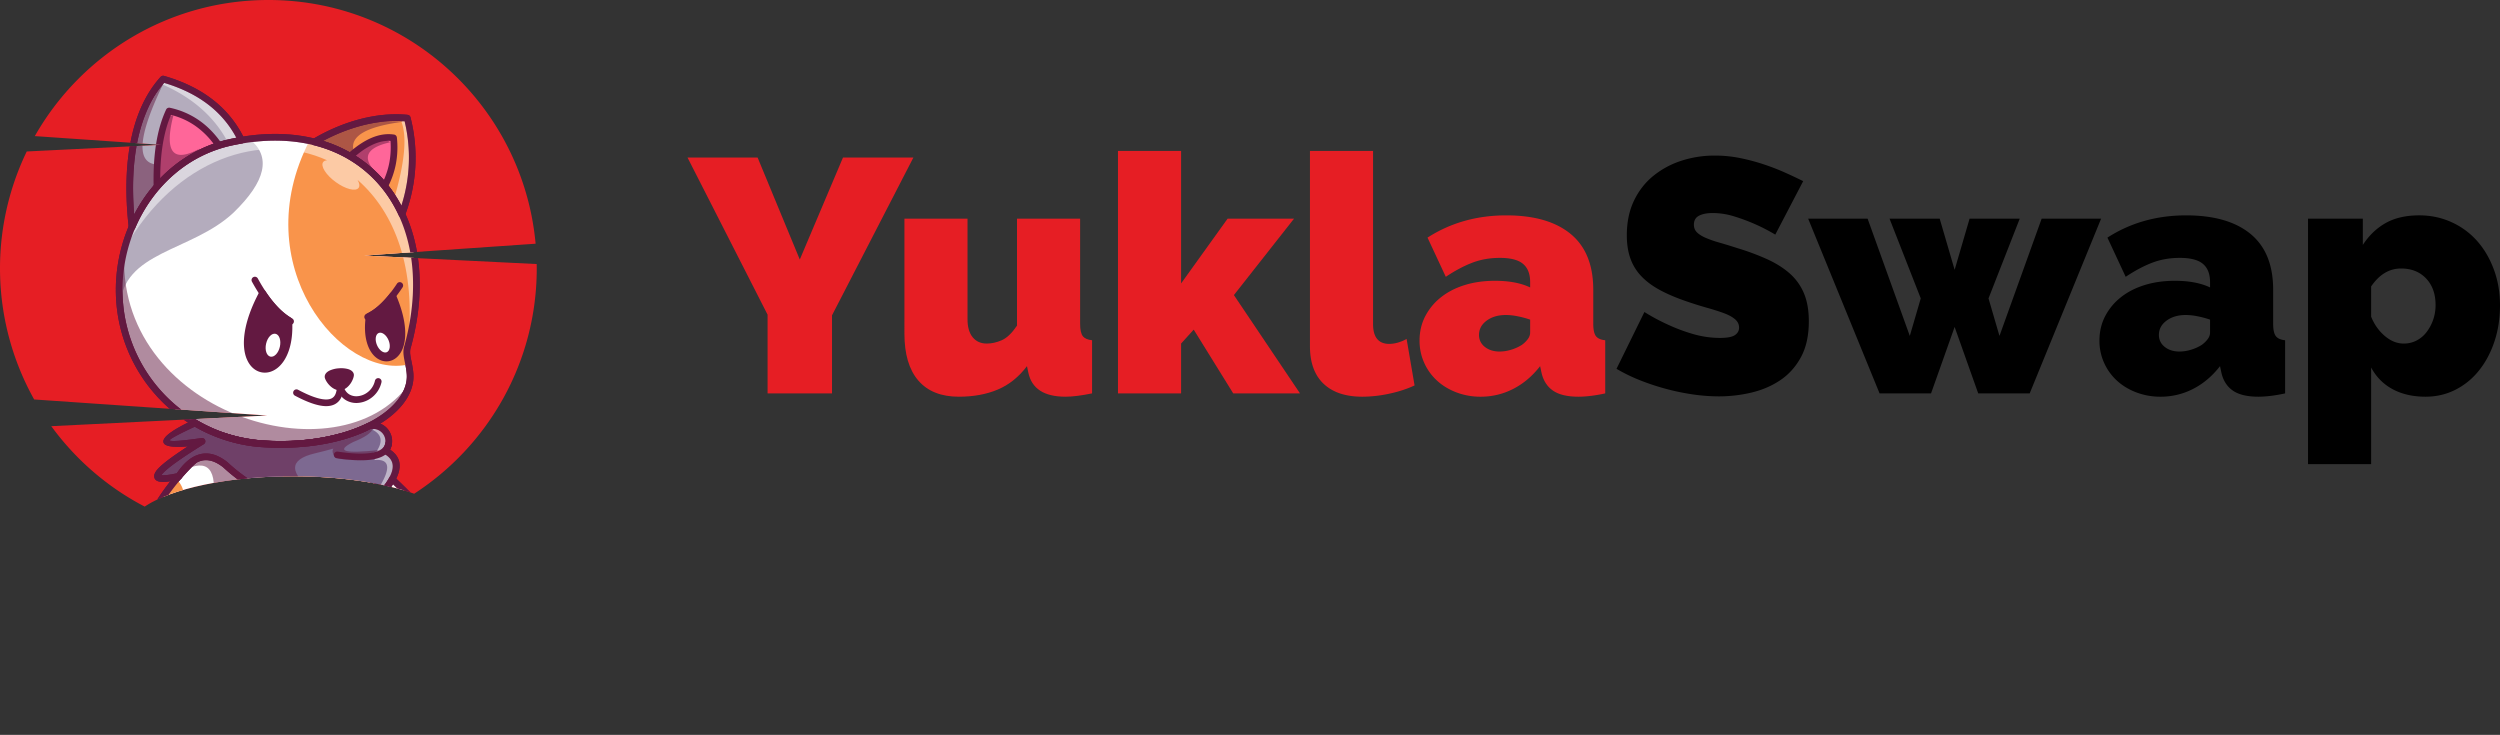 <svg xmlns="http://www.w3.org/2000/svg" xmlns:xlink="http://www.w3.org/1999/xlink" viewBox="0 0 6021.58 1770"><rect x="0" y="0" width="6021.58" height="1770" fill="#333333" stroke="none"/><defs><style>.cls-1{fill:none;}.cls-17,.cls-2{fill:#e61e24;}.cls-10,.cls-11,.cls-12,.cls-13,.cls-14,.cls-15,.cls-16,.cls-2,.cls-4,.cls-5,.cls-7,.cls-8,.cls-9{fill-rule:evenodd;}.cls-3{clip-path:url(#clip-path);}.cls-12,.cls-15,.cls-4,.cls-6{fill:#631941;}.cls-4{opacity:0.4;}.cls-15,.cls-16,.cls-4,.cls-9{isolation:isolate;}.cls-16,.cls-5,.cls-9{fill:#fff;}.cls-7{fill:#b4acbd;}.cls-8{fill:#f9944b;}.cls-15,.cls-9{opacity:0.5;}.cls-10{fill:#f69;}.cls-11{fill:#7d6991;}.cls-13{fill:#fc0;}.cls-14{fill:#8e7ca3;}.cls-16{opacity:0.48;}</style><clipPath id="clip-path"><path class="cls-1" d="M646.41,0c337,0,613.69,257.87,643.68,587L877,615.47,1292.7,636c0,3.47.13,7,.13,10.44,0,227.53-117.57,427.58-295.27,542.77-72.5-25.86-176.59-42.08-292.26-42.08-156.87,0-292.45,29.82-356.77,73.09a649.39,649.39,0,0,1-225-193.72l520.22-25.67L82.29,962.17A647.27,647.27,0,0,1,64.41,364.84l324.18-16-304.74-21C195,132.1,405.24,0,646.41,0"/></clipPath></defs><g id="Layer_2" data-name="Layer 2"><g id="Layer_1-2" data-name="Layer 1"><g id="Layer_2-2" data-name="Layer 2"><g id="Layer_1-2-2" data-name="Layer 1-2"><path class="cls-2" d="M646.41,0c337,0,613.69,257.87,643.68,587L877,615.47,1292.7,636c0,3.47.13,7,.13,10.44,0,227.53-117.57,427.58-295.27,542.77-72.5-25.86-176.59-42.08-292.26-42.08-156.87,0-292.45,29.82-356.77,73.09a649.39,649.39,0,0,1-225-193.72l520.22-25.67L82.29,962.17A647.27,647.27,0,0,1,64.41,364.84l324.18-16-304.74-21C195,132.1,405.24,0,646.41,0"/><g class="cls-3"><path class="cls-4" d="M702.64,1496.54c230.62,0,417.57,61.2,417.57,136.71S933.26,1770,702.64,1770s-417.57-61.21-417.57-136.72,187-136.71,417.57-136.71"/><path class="cls-5" d="M981.86,834.63c87.2-317.33-103.63-561.23-424.79-492.19C383,379.85,273,554.12,288.49,731.46a370.74,370.74,0,0,0,331.91,336.6c221.94,18.41,373.05-75.22,367.33-166.48-1.74-28-12.36-48.34-5.87-67"/><path class="cls-6" d="M1001.35,591.21c15.61,72.66,12.8,156.13-11.64,245.22a6.32,6.32,0,0,1-.24.85c-3.27,9.37-1,20.52,1.69,33.52,1.87,9.11,3.92,19,4.62,30.31a89.17,89.17,0,0,1-.12,12.87c-3.28,39.5-32.74,78.2-82.41,108.07-48.37,29.07-116.27,50-197.88,55.17h-.22a657.69,657.69,0,0,1-95.41-1.14h-.12A378.83,378.83,0,0,1,280.45,732.15c-8-92.12,17.13-183.48,67.21-256C396.1,406,467.83,353.38,555.4,334.56c79.07-17,150.51-15.3,212.14,1.64s113.12,48.9,152.81,92.59,67.35,98.93,81,162.42m-27.16,241c23.72-86.49,26.48-167.38,11.38-237.65-13-60.65-39.42-113.38-77.15-154.91s-86.73-71.88-145.11-87.92c-59.17-16.26-128-17.84-204.57-1.39-83.32,17.91-151.65,68.06-197.83,134.94-48,69.51-72.09,157.11-64.38,245.5A362.65,362.65,0,0,0,621.07,1060h0a644,644,0,0,0,93.07,1.14h.19c78.93-5,144.32-25.06,190.65-52.91,45.09-27.11,71.76-61.34,74.59-95.58a72,72,0,0,0,.12-10.59c-.64-10.19-2.55-19.5-4.3-28-3.14-15.29-5.82-28.37-1.2-41.86Z"/><path class="cls-7" d="M601.15,334.8q-21.6,2.83-44.08,7.64C383,379.85,273,554.12,288.49,731.46c.23,2.58.49,5.16.76,7.73,5.22-134.89,172-132.22,272.91-226.73q117.89-114,39-177.66"/><path class="cls-8" d="M981.86,834.63c68.38-248.83-34.21-452.48-236.52-495.53-154.52,298.9,77.13,576.16,239,538.58-3.28-16.48-7-30.19-2.48-43"/><path class="cls-7" d="M318,546.66h0C360.94,446,446,366.33,557.07,342.44c8.18-1.76,16.26-3.26,24.27-4.62v-.05Q529.1,229.55,392.86,190.46c-65.37,71.93-93.11,193.87-74.85,356.2"/><path class="cls-6" d="M323.22,516.78a366.2,366.2,0,0,1,86.7-109.89A329.69,329.69,0,0,1,555.4,334.56c4-.86,8.11-1.69,12.38-2.5l1.48-.28a245.6,245.6,0,0,0-66.11-78.61Q459,218.66,395.49,199.64c-30.29,34.88-51.92,81.41-63.92,138.51-10.78,51.32-13.79,111.13-8.35,178.63m-5.2,38h0a8.09,8.09,0,0,1-8-7.18c-9.12-81.17-6.84-152.46,5.81-212.67,13-61.9,37-112.17,70.83-149.54a8.06,8.06,0,0,1,8.44-2.63q69.58,20,118,57.79a261.94,261.94,0,0,1,75.31,93.32,7.65,7.65,0,0,1,.94,2.77h0a8.06,8.06,0,0,1-6.64,9.14q-6,1-11.92,2.12-5.68,1.08-12,2.44a313.71,313.71,0,0,0-138.35,68.8c-40.91,34.95-73.2,79.86-94.73,130.15a8.08,8.08,0,0,1-7.71,5.44Z"/><path class="cls-9" d="M580.45,336Q529.11,231.54,398.72,192.19a127.66,127.66,0,0,0-7.78,11Q499.74,251,548.17,341.31q18-2.31,32.28-5.34"/><path class="cls-10" d="M378.06,450c39.31-45.53,90-80.74,149.2-99.59h0q-45.69-67-119.92-83Q375.3,336,378.05,450Z"/><path class="cls-6" d="M451,396a332.2,332.2,0,0,0-66.44,58.8,8,8,0,0,1-6.49,3.27h0a8,8,0,0,1-8-7.85q-1.4-57.71,6-104.08T399.8,264.6a8.06,8.06,0,0,1,9.26-5.05,193.36,193.36,0,0,1,70,30q31.21,21.61,54.9,56.3h0A8.06,8.06,0,0,1,531.75,357a8.4,8.4,0,0,1-2,1A311.74,311.74,0,0,0,451,396m-65.1,33.51A345.47,345.47,0,0,1,442,382.59a328.47,328.47,0,0,1,72.36-36.37,193.32,193.32,0,0,0-44.53-43.45,176.26,176.26,0,0,0-57.9-26q-13.5,31.26-20,71.87-5.87,36.64-6,80.84Z"/><path class="cls-8" d="M757.42,341.85h0c97.44,24.33,170.45,86.9,210.56,174h0a383.58,383.58,0,0,0,13-231.28c-73.9-7.14-153.9,16.22-223.55,57.28"/><path class="cls-6" d="M778.31,339.35c41.63,12.89,78.52,32.9,110,58.89a318.31,318.31,0,0,1,78.47,97,375.62,375.62,0,0,0,7.8-203.13c-33.21-2.48-67.62,1.25-101.68,10a425.39,425.39,0,0,0-94.57,37.28m-22.82,10.34A8.07,8.07,0,0,1,751.06,337a7.94,7.94,0,0,1,2.27-2C789.74,313.43,829,296.7,868.9,286.48c37.76-9.67,76-13.47,112.82-9.92h0a8,8,0,0,1,7,6,391.33,391.33,0,0,1-13,235.74,8,8,0,0,1-5.48,5.32h-.06a8.07,8.07,0,0,1-9.52-4.37C940.94,476.39,913,439.61,878,410.68c-34.31-28.36-75.48-49.22-122.52-61Z"/><path class="cls-9" d="M971.13,507.47A383.52,383.52,0,0,0,981,284.57c-1.91-.18-3.82-.35-5.73-.48-2.69,3-5.43,6.26-8.24,9.73q20.64,54.9-18.14,186.35,11.42,18.18,22.27,27.3"/><path class="cls-10" d="M843.23,376.57a302.46,302.46,0,0,1,83,71.63h.06q28.14-53.38,21.61-116.12c-29.27-4.54-64.17,7.5-104.71,44.5Z"/><path class="cls-6" d="M882.73,414.66a294.21,294.21,0,0,0-43-30.78,8.08,8.08,0,0,1-4.63-7.31h0a8.1,8.1,0,0,1,2.63-6C858,352.18,877,339.68,894.67,332.15c19.5-8.28,37.53-10.57,54.05-8.1a8.05,8.05,0,0,1,7.23,7.2,217.3,217.3,0,0,1-2.23,62.67,203.79,203.79,0,0,1-20.08,57.66,8.06,8.06,0,0,1-5.11,4.37h0a8.08,8.08,0,0,1-8.49-2.7,294.18,294.18,0,0,0-37.26-38.59m-26-39.26a310.21,310.21,0,0,1,67.74,58.15A185.56,185.56,0,0,0,937.89,391a199.76,199.76,0,0,0,2.62-51.67c-12.07-.76-25.25,1.57-39.53,7.63-13.73,5.86-28.47,15.14-44.21,28.44Z"/><path class="cls-5" d="M539.94,1050.75a537.31,537.31,0,0,0-234.83,375.18c-14,164.35,81.59,210.49,172.8,130.29,64.22-4.2,79.15-59.38,25.78-141.14q17.16-27.12,29.09-98,60.48,30,240.15,21.13c24.1-2.64,53.43-.68,64.81,23.09h0l.43.91,31.65-6q134.23-79.1,84.52-112-81.62-129.49-136.88-191.45c-83.92,22.55-193.86,26-277.53-2.07"/><path class="cls-6" d="M536.55,1310a8.06,8.06,0,0,1,4.18,8.44M375.26,1208.78A545.43,545.43,0,0,1,535.49,1044h0a8,8,0,0,1,7-.92c39.27,13.15,84.53,19.24,130.1,19.58,49.68.37,99.71-6.09,142.8-17.66h0a8,8,0,0,1,8.1,2.43q27.85,31.24,62.4,79.56,33.95,47.44,74.37,111.52a39.69,39.69,0,0,1,11.51,12h0a29,29,0,0,1,3.77,19.11q-1.27,9.42-8.11,19.75Q947.26,1320,874.3,1363a8,8,0,0,1-3,1.22l-31.33,5.9a8.06,8.06,0,0,1-9.16-4.55l-.42-.9h0c-4.53-9.32-12.78-14.44-22.37-17-10.65-2.84-23-2.65-34.27-1.42h-.47q-90.54,4.44-150.95-.86-52.65-4.64-83.42-16.78a485,485,0,0,1-11.67,50.65q-6.48,21.84-14.12,35.61c19.46,30.83,29.45,58.16,30.92,80.64.82,12.46-1,23.54-5.14,33a54.19,54.19,0,0,1-20.3,23.68c-9.88,6.45-22.44,10.49-37.42,11.82-23.31,20-47,32.19-69.39,36.69-21.36,4.29-41.44,1.59-58.8-8s-31.58-25.64-41.62-48.33c-12.8-28.94-18.62-68.77-14.33-119.16h0v-.42a545.28,545.28,0,0,1,77.8-215.49Zm165.92-149.15A529.15,529.15,0,0,0,389,1217.3l-.36.54A529,529,0,0,0,313.2,1426.6h0c-4.06,47.57,1.25,84.74,13,111.33,8.55,19.32,20.48,32.91,34.61,40.7s30.35,9.86,47.88,6.34c20.25-4.07,42.11-15.63,63.93-34.8a8,8,0,0,1,5.12-2c13.26-.9,24-4.14,32.15-9.43a38.18,38.18,0,0,0,14.3-16.68c3.15-7.13,4.47-15.68,3.83-25.5-1.36-20.82-11.37-46.94-31-77.09a8,8,0,0,1-.05-8.67h0q8-12.61,14.93-36,7.14-24,13-59a8.05,8.05,0,0,1,9.27-6.62,7.89,7.89,0,0,1,2.45.83q28.84,14.19,87.2,19.33,59.52,5.22,148.46.88c12.81-1.4,27.11-1.54,39.94,1.88,12.33,3.28,23.22,9.73,30.32,21.16l24.51-4.62q68.94-40.76,87-68.07,4.8-7.26,5.58-13a13.38,13.38,0,0,0-1.67-8.8h0a25.11,25.11,0,0,0-8-7.79,7.85,7.85,0,0,1-2.57-2.74q-40.51-64.27-74.56-111.88-31.89-44.62-58.06-74.48c-43.2,11.11-92.84,17.26-142.18,16.9C626.76,1078.44,581.19,1072.47,541.18,1059.63Z"/><path class="cls-8" d="M425,1153.84A537.63,537.63,0,0,0,322,1346.5c55.21,50.42,99.9,42.24,106.18-28.86,2.92-33.08-4.72-60,5.49-82.21q22.57-50.31-8.71-81.59"/><path class="cls-8" d="M631,1338q57.94,4.34,141.91.21c24.1-2.64,53.43-.68,64.81,23.09h0l.43.91,31.65-6q134.24-79.1,84.52-112-53.39-84.7-95.49-140.5A177.08,177.08,0,0,0,631,1243.62q-11,64.1,0,94.41"/><path class="cls-6" d="M536.55,1310a8.06,8.06,0,0,1,4.18,8.44M375.26,1208.78A545.43,545.43,0,0,1,535.49,1044h0a8,8,0,0,1,7-.92c39.27,13.15,84.53,19.24,130.1,19.58,49.68.37,99.71-6.09,142.8-17.66h0a8,8,0,0,1,8.1,2.43q27.85,31.24,62.4,79.56,33.95,47.44,74.37,111.52a39.69,39.69,0,0,1,11.51,12h0a29,29,0,0,1,3.77,19.11q-1.27,9.42-8.11,19.75Q947.26,1320,874.3,1363a8,8,0,0,1-3,1.22l-31.33,5.9a8.06,8.06,0,0,1-9.16-4.55l-.42-.9h0c-4.53-9.32-12.78-14.44-22.37-17-10.65-2.84-23-2.65-34.27-1.42h-.47q-90.54,4.44-150.95-.86-52.65-4.64-83.42-16.78a485,485,0,0,1-11.67,50.65q-6.48,21.84-14.12,35.61c19.46,30.83,29.45,58.16,30.92,80.64.82,12.46-1,23.54-5.14,33a54.19,54.19,0,0,1-20.3,23.68c-9.88,6.45-22.44,10.49-37.42,11.82-23.31,20-47,32.19-69.39,36.69-21.36,4.29-41.44,1.59-58.8-8s-31.58-25.64-41.62-48.33c-12.8-28.94-18.62-68.77-14.33-119.16h0v-.42a545.28,545.28,0,0,1,77.8-215.49Zm165.92-149.15A529.15,529.15,0,0,0,389,1217.3l-.36.54A529,529,0,0,0,313.2,1426.6h0c-4.06,47.57,1.25,84.74,13,111.33,8.55,19.32,20.48,32.91,34.61,40.7s30.35,9.86,47.88,6.34c20.25-4.07,42.11-15.63,63.93-34.8a8,8,0,0,1,5.12-2c13.26-.9,24-4.14,32.15-9.43a38.18,38.18,0,0,0,14.3-16.68c3.15-7.13,4.47-15.68,3.83-25.5-1.36-20.82-11.37-46.94-31-77.09a8,8,0,0,1-.05-8.67h0q8-12.61,14.93-36,7.14-24,13-59a8.05,8.05,0,0,1,9.27-6.62,7.89,7.89,0,0,1,2.45.83q28.84,14.19,87.2,19.33,59.52,5.22,148.46.88c12.81-1.4,27.11-1.54,39.94,1.88,12.33,3.28,23.22,9.73,30.32,21.16l24.51-4.62q68.94-40.76,87-68.07,4.8-7.26,5.58-13a13.38,13.38,0,0,0-1.67-8.8h0a25.11,25.11,0,0,0-8-7.79,7.85,7.85,0,0,1-2.57-2.74q-40.51-64.27-74.56-111.88-31.89-44.62-58.06-74.48c-43.2,11.11-92.84,17.26-142.18,16.9C626.76,1078.44,581.19,1072.47,541.18,1059.63Z"/><path class="cls-11" d="M469.61,1018.66h0a369.53,369.53,0,0,0,150.76,49.4c104.26,8.64,192.89-7.43,257-36.37h0c3.78-1.71,7.46-3.47,11.07-5.26a37.63,37.63,0,0,1,40,59.34q78.38,41.57-81,169.19-194.09-33-304.91-135.72-62-48.87-111.91,27.92-125.26,27.88,55.81-84-161.49,22.74-16.89-44.49"/><path class="cls-6" d="M387.51,1146.62v0ZM932.45,1031.7a8,8,0,0,1-.75,10.92M539.79,1059.2a377.43,377.43,0,0,1-70.58-31.45q-61.65,28.79-60.13,32.8,1.92,5.09,76.32-5.39h0a8,8,0,0,1,5.33,14.81q-78.6,48.55-98.3,70a53.92,53.92,0,0,0-3.78,4.48q10.1,1.36,37.12-4.44,25.94-38.54,55.94-46,31.79-7.92,65.87,18.94h0l.51.44q54.43,50.44,129.43,83.83,73.88,32.88,167.77,49.23,75.8-61.15,94.87-101,16.9-35.33-15.43-52.49h0a7.26,7.26,0,0,1-1.2-.78A8,8,0,0,1,922.1,1081l0-.07a29.58,29.58,0,0,0,6.23-19.54v-.06a29.51,29.51,0,0,0-7.68-18.54l-.39-.38a29.38,29.38,0,0,0-29-8.26l-4.8,2.35h0c-2,.93-3.89,1.82-5.73,2.66h0c-34,15.36-74.73,27.16-120.91,33.69-42.42,6-89.44,7.58-140,3.38h-.12A378.66,378.66,0,0,1,539.79,1059.2Zm-70.18-48.61h0a8,8,0,0,1,4.52,1.37,361.71,361.71,0,0,0,146.94,48h0c49.43,4.09,95.25,2.58,136.5-3.26,44.57-6.31,83.81-17.67,116.49-32.43h.2c1.84-.84,3.6-1.65,5.27-2.45h0c2.55-1.22,4.21-2,5.37-2.6a9.3,9.3,0,0,1,1.36-.52h0a45.77,45.77,0,0,1,45.8,12.57l.4.47a45.52,45.52,0,0,1,12,28.75v.23a45.57,45.57,0,0,1-4.8,22.36q36.54,24.27,15,69.26-21,44-102.12,108.93a8.09,8.09,0,0,1-6.38,1.67h0q-98-16.68-175.22-51t-133.53-86.43q-27.79-21.84-51.88-15.83-24.87,6.19-48.11,41.93a8,8,0,0,1-5.13,3.5q-34.26,7.62-47.65,5.07h0q-13.42-2.57-13.21-13.79.15-7.48,9.16-17.27,16.89-18.36,71.81-53.88-53.36,4.37-58.39-8.93-6.88-18.11,72.24-54.89a8,8,0,0,1,3.37-.74Z"/><path class="cls-9" d="M933,1088.34q12.94-45.4-20.07-60.64A169.53,169.53,0,0,0,897,1035q33.51,16.5,10.23,51.82,5.58,5.46-5.66,21.26,65.86-6-8.14,95.11c8.76-4.79,19.83-11.22,27.2-15.84q60.55-67.33,12.35-99"/><path class="cls-6" d="M928,1067.22a8.06,8.06,0,0,1,15.9,2.65q-4.7,27.75-41,35.72-32.39,7.11-91.94-1.89a8.09,8.09,0,0,1,2.4-16q56.64,8.55,86.14,2.08,25.61-5.62,28.48-22.6"/><path class="cls-6" d="M537.34,1214.44a8,8,0,0,1,16,1.44q-7.1,78.7-17.59,129.06-10.69,51.4-25.26,74.42a8.05,8.05,0,0,1-13.63-8.57q13-20.57,23.12-69.13,10.32-49.61,17.34-127.22"/><path class="cls-2" d="M532.78,1317.11q75.6-20.34,126.15-119.69a505.54,505.54,0,0,1-54.81-30.61q-17.82,58.32-61.93,80.33-4.22,39.12-9.41,70"/><path class="cls-6" d="M607.67,1282.85q-33,31.35-72.81,42.06h0a8.3,8.3,0,0,1-3.4.16,8.06,8.06,0,0,1-6.63-9.27h0q2.59-15.4,4.92-32.66,2.29-17.06,4.38-36.43a8.06,8.06,0,0,1,4.46-6.78,99.79,99.79,0,0,0,34.76-28.8q14.48-18.75,22.93-46.16a8.06,8.06,0,0,1,12.18-4.94h0q12.85,8.28,26.17,15.72T662.07,1190l.52.24a8.07,8.07,0,0,1,3.54,10.84h0q-25.89,50.87-58.45,81.76m-64.86,22.61q28.86-10.67,53.75-34.29,28.19-26.73,51.4-70.15-10.73-5.38-21.14-11.2-9.42-5.25-18.31-10.73-8.78,24.18-22.41,41.88a116,116,0,0,1-36.37,31.33q-1.89,17.19-4,33-1.43,10.47-2.92,20.16Z"/><path class="cls-11" d="M891.87,1314.25q83.94-23.25,62.48-70,39.6-9.87,31.63,52.34,12.09,23.92,5,52,29.94,57.45,43.44,115.82-34,24.28-135.7,50.67-74.54,27.48-131.19,67a345,345,0,0,1-289.59-25.85c64.22-4.2,79.15-59.38,25.78-141.14q17.16-27.12,29.09-98,60.48,30,240.15,21.13,51.84-5.91,65.25,24c5.82-1.09,28.88-5.36,31.65-6,.38-19,2.33-33.22,22-42"/><path class="cls-6" d="M536.55,1310a8.06,8.06,0,0,1,4.18,8.44m385.46-7.84a213.91,213.91,0,0,1-31.57,11.23c-7.4,3.43-11.44,7.68-13.61,12.76-2.41,5.66-2.94,12.88-3.12,21.23a8.1,8.1,0,0,1-6.35,8.37c-2,.42-20.79,3.93-29.26,5.5l-2.53.48a8,8,0,0,1-8.93-4.62q-5.3-11.83-18.43-16.68-14.53-5.36-38.57-2.62h-.51q-90.54,4.44-150.95-.86-52.65-4.64-83.42-16.78a485,485,0,0,1-11.67,50.65q-6.48,21.84-14.12,35.61c19.46,30.83,29.45,58.16,30.92,80.64.82,12.46-1,23.54-5.14,33a54.19,54.19,0,0,1-20.3,23.68,68.55,68.55,0,0,1-16.56,7.75,336.81,336.81,0,0,0,261.62,14.91A528.75,528.75,0,0,1,825,1538.41a651.94,651.94,0,0,1,71-30.86h0c.25-.09.49-.17.76-.24q50.47-13.08,84-25.6,28.63-10.68,44.59-20.83a456.76,456.76,0,0,0-16-51.77,514.14,514.14,0,0,0-25.45-56.76h0a8,8,0,0,1-.68-5.67,71.12,71.12,0,0,0,2.13-24.35,61.74,61.74,0,0,0-6.47-22.09h0a8,8,0,0,1-.8-4.64q3.63-28.3-2.84-39-3.06-5.07-9.84-5.51,4.74,18.6-5.62,34-9.91,14.64-33.54,25.51Zm-36.45-4.12A200.92,200.92,0,0,0,919.5,1296q19.47-9,26.81-19.85,6.54-9.72,3.2-21.83a43.74,43.74,0,0,0-2.47-6.67,8,8,0,0,1,4-10.66h0a8.93,8.93,0,0,1,1.43-.49h0q25.54-6.37,36.54,11.8,9,14.91,5.28,47a77.39,77.39,0,0,1,7,25.6,86.26,86.26,0,0,1-1.79,26.76,528.36,528.36,0,0,1,24.83,55.92,469.08,469.08,0,0,1,17.92,59.15,8,8,0,0,1-3.44,8.55q-17.8,12.63-52.51,25.6-34.15,12.75-85,26a635,635,0,0,0-69,30,514,514,0,0,0-60.17,35.91,8.39,8.39,0,0,1-2.52,1.17,353.07,353.07,0,0,1-295.71-26.67,8.06,8.06,0,0,1,3.53-15h0c13.39-.88,24.28-4.12,32.45-9.45a38.18,38.18,0,0,0,14.3-16.68c3.15-7.13,4.47-15.68,3.83-25.5-1.36-20.82-11.37-46.94-31.05-77.09a8,8,0,0,1,0-8.67h0q8-12.62,14.93-36,7.14-24,13-59a8.05,8.05,0,0,1,9.27-6.62,7.89,7.89,0,0,1,2.45.83q28.85,14.19,87.2,19.33,59.5,5.23,148.4.88,27.74-3.12,45.79,3.52,16.23,6,24.57,19.54c5.76-1.07,13.86-2.58,19.49-3.65.41-7.8,1.42-14.86,4.19-21.34,3.78-8.85,10.43-16,22.41-21.39a8.15,8.15,0,0,1,1.13-.51Z"/><path class="cls-9" d="M1025.31,1431.14q5.22,16.6,9.08,33.31-16.83,12-50.28,24.57-6.32-3.6-13.22-7.84,57.55-1.17,19.16-123.11a517.19,517.19,0,0,1,35.26,73.07"/><path class="cls-6" d="M536.55,1310a8.06,8.06,0,0,1,4.18,8.44m385.46-7.84a213.91,213.91,0,0,1-31.57,11.23c-7.4,3.43-11.44,7.68-13.61,12.76-2.41,5.66-2.94,12.88-3.12,21.23a8.1,8.1,0,0,1-6.35,8.37c-2,.42-20.79,3.93-29.26,5.5l-2.53.48a8,8,0,0,1-8.93-4.62q-5.3-11.83-18.43-16.68-14.53-5.36-38.57-2.62h-.51q-90.54,4.44-150.95-.86-52.65-4.64-83.42-16.78a485,485,0,0,1-11.67,50.65q-6.48,21.84-14.12,35.61c19.46,30.83,29.45,58.16,30.92,80.64.82,12.46-1,23.54-5.14,33a54.19,54.19,0,0,1-20.3,23.68,68.55,68.55,0,0,1-16.56,7.75,336.81,336.81,0,0,0,261.62,14.91A528.75,528.75,0,0,1,825,1538.41a651.94,651.94,0,0,1,71-30.86h0c.25-.09.49-.17.76-.24q50.47-13.08,84-25.6,28.63-10.68,44.59-20.83a456.76,456.76,0,0,0-16-51.77,514.14,514.14,0,0,0-25.45-56.76h0a8,8,0,0,1-.68-5.67,71.12,71.12,0,0,0,2.13-24.35,61.74,61.74,0,0,0-6.47-22.09h0a8,8,0,0,1-.8-4.64q3.63-28.3-2.84-39-3.06-5.07-9.84-5.51,4.74,18.6-5.62,34-9.91,14.64-33.54,25.51Zm-36.45-4.12A200.92,200.92,0,0,0,919.5,1296q19.47-9,26.81-19.85,6.54-9.72,3.2-21.83a43.74,43.74,0,0,0-2.47-6.67,8,8,0,0,1,4-10.66h0a8.93,8.93,0,0,1,1.43-.49h0q25.54-6.37,36.54,11.8,9,14.91,5.28,47a77.39,77.39,0,0,1,7,25.6,86.26,86.26,0,0,1-1.79,26.76,528.36,528.36,0,0,1,24.83,55.92,469.08,469.08,0,0,1,17.92,59.15,8,8,0,0,1-3.44,8.55q-17.8,12.63-52.51,25.6-34.15,12.75-85,26a635,635,0,0,0-69,30,514,514,0,0,0-60.17,35.91,8.39,8.39,0,0,1-2.52,1.17,353.07,353.07,0,0,1-295.71-26.67,8.06,8.06,0,0,1,3.53-15h0c13.39-.88,24.28-4.12,32.45-9.45a38.18,38.18,0,0,0,14.3-16.68c3.15-7.13,4.47-15.68,3.83-25.5-1.36-20.82-11.37-46.94-31.05-77.09a8,8,0,0,1,0-8.67h0q8-12.62,14.93-36,7.14-24,13-59a8.05,8.05,0,0,1,9.27-6.62,7.89,7.89,0,0,1,2.45.83q28.85,14.19,87.2,19.33,59.5,5.23,148.4.88,27.74-3.12,45.79,3.52,16.23,6,24.57,19.54c5.76-1.07,13.86-2.58,19.49-3.65.41-7.8,1.42-14.86,4.19-21.34,3.78-8.85,10.43-16,22.41-21.39a8.15,8.15,0,0,1,1.13-.51Z"/><path class="cls-2" d="M987.28,1280a156.94,156.94,0,0,1-1.3,16.64q12.09,23.92,5,52l.18.34q-21.52,20.64-81.12,42.21c60.69,33.36,2.82,102.86-43.89,56.54-14.55,66.32-112.07,20.76-64.68-29.4q-158.09,31.79-289.83-18.75,3.08-7.27,6-16.19v-.12l.09-.28.07-.22q2.54-7.74,4.45-15.29h0v-.07q201.27,13,315.92-5.13h0l.79-.15q16-2.54,30.32-5.71l.54-.12h0q101.92-22.63,117.45-76.32"/><path class="cls-6" d="M985.25,1322.33a60.51,60.51,0,0,0-3.21-14.49q-10.41,13.7-27.5,24.81-30.4,19.75-82.44,31.37l-.5.13h0l-.58.15q-6.84,1.52-15,3-7.39,1.4-15.78,2.73a10.83,10.83,0,0,1-1.11.21l-.72.06q-57.58,9-136.46,10.28-76.87,1.26-173.67-4.78l-.42,1.46c-.84,2.9-1.65,5.52-2.44,8l-.08.22h0l-.12.4q-1.5,4.68-3,8.79l-.08.23a461,461,0,0,0,128.31,26.59q71.25,4.6,148.94-11a8.05,8.05,0,0,1,7.92,13.31c-10.87,11.51-12.5,22.25-9,30.53,2.62,6.12,8,11.2,14.47,14.47a35.29,35.29,0,0,0,21.63,3.49c10.53-1.84,20.17-9.76,23.8-26.31h0a8,8,0,0,1,13.54-4c13.16,13,27,15.21,37.68,11.28a29.19,29.19,0,0,0,13-9.62,26.28,26.28,0,0,0,5.51-14.53c.56-10.32-5.55-21.91-21.92-30.9h0a8.06,8.06,0,0,1,1.14-14.63q29.15-10.55,49.1-20.92,17.41-9.06,27.16-17.65a70.28,70.28,0,0,0,1.73-22.71m10.07-41.92c-.05,2.84-.2,5.55-.39,8.13-.15,1.92-.39,4.16-.68,6.66a77.43,77.43,0,0,1,7,25.62,86.79,86.79,0,0,1-2.09,28,8,8,0,0,1-2.76,6.19q-11.62,11-32.62,22a376.16,376.16,0,0,1-36.6,16.3c12.71,11.11,17.58,24.3,16.92,36.66a42.54,42.54,0,0,1-8.79,23.49,45.44,45.44,0,0,1-20.31,15c-13.21,4.89-29.32,3.88-44.88-6.89-7,16.08-19.46,24.32-32.93,26.68a51.57,51.57,0,0,1-31.67-5c-9.74-4.91-17.88-12.79-22-22.55-3.93-9.2-4.41-19.83.46-30.92q-69.87,12-134.54,7.81a476.42,476.42,0,0,1-140.69-30.45,8.05,8.05,0,0,1-4.68-10.38v0a6,6,0,0,1,.36-.82c.8-1.94,1.69-4.2,2.64-6.79s1.92-5.39,2.84-8.21l.1-.3v-.07h0l.08-.21c.88-2.73,1.67-5.24,2.31-7.44s1.29-4.6,2-7.23h0v-.09a8.09,8.09,0,0,1,8.86-6.15q100.2,6.45,178.48,5.18t135.22-10.25l.47-.06h.29q7.62-1.21,15.37-2.67c4.65-.88,9.47-1.87,14.42-3a8.13,8.13,0,0,1,1.3-.28q49-11,77-29.12,26.85-17.45,33.79-41.42a8,8,0,0,1,15.76,2.68Z"/><path class="cls-9" d="M987.28,1280a156.94,156.94,0,0,1-1.3,16.64q12.09,23.92,5,52l.18.35a109.85,109.85,0,0,1-18.87,14c-2.06-.77-4.16-1.68-6.33-2.74,31.44-49.49-120,52-301.36,18.94l11.64-6.43q95.5,0,162-10.55h0l.8-.15q16-2.57,30.32-5.7l.54-.13h0q101.92-22.63,117.45-76.32"/><path class="cls-6" d="M857.32,1392.48a8.06,8.06,0,0,1,15.84-3q4.82,25.23,3.36,44.54-1.53,20.13-9.9,34.16a8.05,8.05,0,1,1-13.82-8.27h0q6.38-10.7,7.63-27.09,1.29-17.22-3.11-40.32"/><path class="cls-6" d="M798.21,1437.48a8.07,8.07,0,0,1-14.27-7.53,3.9,3.9,0,0,1,.19-.35,98.85,98.85,0,0,1,20.63-25.89,81.39,81.39,0,0,1,27.11-16.14,8,8,0,1,1,5.23,15.2h0a65.41,65.41,0,0,0-21.68,13,82.91,82.91,0,0,0-17.21,21.73"/><path class="cls-12" d="M816.22,1453.07a9.56,9.56,0,0,0,10.18,4.75c11.2-2.17,22.65-39,24.19-48.92-8.59,5.82-41.46,31.41-34.37,44.17"/><path class="cls-6" d="M819.86,1458.55a11.13,11.13,0,0,1-5-4.69c-3.05-5.49.06-12.67,5.62-19.82,8.77-11.28,23.82-22.79,29.25-26.47h0a1.53,1.53,0,0,1,1.14-.25,1.6,1.6,0,0,1,1.35,1.82h0c-1,6.12-5.61,22.34-11.65,34.56-4.06,8.2-8.85,14.74-13.82,15.7a11.14,11.14,0,0,1-6.85-.85m-2.24-6.26a8,8,0,0,0,8.48,3.94c3.81-.74,7.89-6.57,11.54-14a154.75,154.75,0,0,0,10.56-29.69c-6.64,4.92-18.07,14.27-25.21,23.45-4.86,6.22-7.67,12.22-5.41,16.3Z"/><path class="cls-12" d="M914.34,1436a7.32,7.32,0,0,1-6.83,5.23c-8.74.22-23.38-25.43-26.17-32.6,7.38,2.94,36.2,16.65,33,27.37"/><path class="cls-6" d="M910.8,1438.4a5.72,5.72,0,0,0,2-2.81v-.09c1-3.23-2-7.1-6.46-10.82l-.1-.07c-6.47-5.37-15.83-10.22-21.7-12.9a118.64,118.64,0,0,0,12.3,19.46c3.88,4.85,7.81,8.48,10.64,8.41a5.81,5.81,0,0,0,3.33-1.18m5.05-1.89h0a8.91,8.91,0,0,1-8.29,6.24c-4,.11-8.78-4-13.24-9.6-6.56-8.18-12.74-19.58-14.46-24a1.59,1.59,0,0,1,.9-2.06h0a1.68,1.68,0,0,1,1.17,0c4.68,1.86,17.89,8,26.34,15l.1.09c5.4,4.5,8.93,9.47,7.51,14.22Z"/><path class="cls-6" d="M887.11,1394a8,8,0,0,1,2.89-15.8,160.25,160.25,0,0,1,17.3,4.06,48.53,48.53,0,0,1,12.1,5.19,8,8,0,1,1-8.77,13.5,33.49,33.49,0,0,0-8-3.3,145.27,145.27,0,0,0-15.54-3.62"/><path class="cls-2" d="M815.9,1478.77q25.58,6.74,40.36-10,1.35,46.7-1.5,94.63a142.79,142.79,0,0,1-61.53-13.13q20.44-26.13,22.67-71.45"/><path class="cls-6" d="M840.7,1487.45a48.58,48.58,0,0,1-17.41.93,159.06,159.06,0,0,1-6.47,33.34,111.74,111.74,0,0,1-11.3,24.92,134.13,134.13,0,0,0,19.33,5.66,137,137,0,0,0,22.29,2.86q1.07-20.12,1.38-39.57.24-15.52,0-31a40.38,40.38,0,0,1-7.85,2.82M818,1471q10.79,2.84,18.9.82a26.06,26.06,0,0,0,13.38-8.41,8,8,0,0,1,14.07,5.11h0q.69,23.45.31,47.34-.39,24.12-1.82,48a8.06,8.06,0,0,1-8.44,7.57,154.25,154.25,0,0,1-32.84-3.32,150.68,150.68,0,0,1-31.63-10.54,8,8,0,0,1-4-10.57l0-.09a7.44,7.44,0,0,1,1.08-1.74,90.06,90.06,0,0,0,14.44-28.28,152.57,152.57,0,0,0,6.43-38.46,8.06,8.06,0,0,1,8.41-7.67,8.64,8.64,0,0,1,1.68.26Z"/><path class="cls-5" d="M1000.46,1482.5h0q-37.28,15.9-101.77,32.62-14.41,5.31-28.18,11.08-5.73,77.71,50.32,74.94,96.55-8.88,64.92-48.18-7-31,14.71-70.46"/><path class="cls-6" d="M921.88,1609.12h-.32m32.37-118.22q24.92-8,43.23-15.79a8.07,8.07,0,0,1,10.37,11.24q-10.31,18.69-13.72,35.11a69.86,69.86,0,0,0-.57,28,43.9,43.9,0,0,1,7,12.92q3.78,11.85-2.92,21.48-5.77,8.31-19.47,13.94-19.2,7.9-56,11.32l-.68.06q-32.53,1.62-47.67-20.9-14.13-21.06-11.06-62.65h0a8.06,8.06,0,0,1,4.95-6.87q7-2.94,14.08-5.72t14.41-5.49h0c.25-.09.49-.17.76-.24q32-8.31,57.29-16.38Zm30.45,6.59q-11.79,4.34-25.52,8.75-25.41,8.13-57.6,16.5-7.08,2.61-13.89,5.28-4.62,1.82-9.12,3.67-1.59,32.31,8.67,47.59,10,14.94,33.5,13.78,34.35-3.16,51.34-10.18,9.24-3.8,12.36-8.26a8.07,8.07,0,0,0,.82-7.41,29.76,29.76,0,0,0-5.47-9.23,7.94,7.94,0,0,1-1.62-3.52,85.08,85.08,0,0,1,.18-36.29,124.42,124.42,0,0,1,6.35-20.65Z"/><path class="cls-8" d="M875.49,1574.71q11.24,28.13,45.34,26.43a270.65,270.65,0,0,0,38.71-6,50.12,50.12,0,0,0-84-20.47"/><path class="cls-6" d="M921.88,1609.12h-.32m32.37-118.22q24.92-8,43.23-15.79a8.07,8.07,0,0,1,10.37,11.24q-10.31,18.69-13.72,35.11a69.86,69.86,0,0,0-.57,28,43.9,43.9,0,0,1,7,12.92q3.78,11.85-2.92,21.48-5.77,8.31-19.47,13.94-19.2,7.9-56,11.32l-.68.06q-32.53,1.62-47.67-20.9-14.13-21.06-11.06-62.65h0a8.06,8.06,0,0,1,4.95-6.87q7-2.94,14.08-5.72t14.41-5.49h0c.25-.09.49-.17.76-.24q32-8.31,57.29-16.38Zm30.45,6.59q-11.79,4.34-25.52,8.75-25.41,8.13-57.6,16.5-7.08,2.61-13.89,5.28-4.62,1.82-9.12,3.67-1.59,32.31,8.67,47.59,10,14.94,33.5,13.78,34.35-3.16,51.34-10.18,9.24-3.8,12.36-8.26a8.07,8.07,0,0,0,.82-7.41,29.76,29.76,0,0,0-5.47-9.23,7.94,7.94,0,0,1-1.62-3.52,85.08,85.08,0,0,1,.18-36.29,124.42,124.42,0,0,1,6.35-20.65Z"/><path class="cls-5" d="M497.34,1566.63h0a344.92,344.92,0,0,0,165.78,35.64h0q4.56,140.4-147,129.82-45.78-3.18-23.52-41.17,9.38-43.18,4.69-124.3"/><path class="cls-6" d="M576.33,1602.68a353.45,353.45,0,0,1-70.25-23q1.47,32.65.48,58.87-1.2,31.93-6,54.12h0a8.18,8.18,0,0,1-.93,2.37q-8.76,15-5.19,21.21,3.75,6.54,22.3,7.85,72.43,5,106.64-25.17,31.82-28.11,31.87-88.38a352.65,352.65,0,0,1-78.88-7.84M491.67,1561h0a8.08,8.08,0,0,1,9.79-1.26,337.14,337.14,0,0,0,161.41,34.57h.29a8.08,8.08,0,0,1,8.08,8.08v.47Q673.37,1676.18,634,1711t-118.37,29.2q-27.21-1.89-35.23-15.91t4.61-36.16q4.35-20.7,5.46-50.13,1.15-30.63-1.17-70.88a8,8,0,0,1,2.34-6.14Z"/><path class="cls-7" d="M497.34,1566.63h0a345.45,345.45,0,0,0,58.26,22.55,47.47,47.47,0,0,1-58.49,71.37q3.47-37.92.23-93.92"/><path class="cls-6" d="M434.56,1537.12A8.07,8.07,0,0,1,448.5,1529q7.19,12.3,18,16.36,11.25,4.22,27.41.25a8.05,8.05,0,1,1,3.78,15.65h0q-20.91,5.12-36.81-.82-16.31-6.12-26.34-23.3"/><path class="cls-13" d="M1151.36,1431.75q-65.31,9.46-87.32-15.39-53-76.08-54.74-156.52,3.24-40.52,105.86-2.71,102.15,149.68,36.2,174.62"/><path class="cls-6" d="M1098.26,1424.68q20.29,3.57,51.07-.78a38.44,38.44,0,0,0,7.35-3.86q10.88-7.41,12.29-22.28,1.58-16.76-8.26-42.77-14-37-50.75-91.18-48.09-17.49-72.38-16.87-19,.48-20.21,13.36a247.82,247.82,0,0,0,14.1,76.24q13.24,37.88,39,75,9.12,9.89,27.78,13.18m54.23,15q-33.93,4.92-57,.85-24.56-4.32-37.47-18.88c-.2-.24-.4-.49-.58-.74h0q-27.08-38.88-41.14-79.13a263.85,263.85,0,0,1-15-81.85v-.79h0q2.19-27.48,35.93-28.35,28-.7,80.75,18.7a8.1,8.1,0,0,1,4,3.23q38.88,57,53.83,96.54,11.13,29.43,9.2,50-2.1,22.41-19.22,34.08a55.55,55.55,0,0,1-11.58,6,9,9,0,0,1-1.7.43Z"/><path class="cls-6" d="M1098,1426.27q20.6,3.63,51.75-.8a41.58,41.58,0,0,0,5.71-2.74c-.82.13-1.66.24-2.53.35q-16.18,2-40.75-1.15a4.53,4.53,0,0,1-.73-.08c-15.58-2.71-29.36-14.55-42.36-35.18-12.25-19.45-24.07-47.08-36.38-82.64-6.5-18.77-10.49-33.47-11-44.54a41.67,41.67,0,0,1,.68-10.75c-.48.29-.93.59-1.36.9-3.07,2.29-4.82,5.81-5.22,10.55a249.81,249.81,0,0,0,14.2,76.88q13.34,38.13,39.25,75.42,9.51,10.38,28.78,13.78m54.29,11.87q-33.69,4.88-56.51.86-24-4.23-36.54-18.36c-.17-.2-.32-.39-.47-.6h0q-27-38.71-41-78.74A262.74,262.74,0,0,1,1002.9,1260v-.63h0q1-13,10.43-20,8.67-6.42,24-6.82a6.44,6.44,0,0,1,2.84,12.28h0c-4.3,2-6,6.64-5.62,14.14.49,9.7,4.23,23.3,10.35,40.95,12,34.61,23.4,61.38,35.12,80,11,17.41,21.93,27.29,33.61,29.32h.2q22.8,2.91,37.62,1.1,13.54-1.65,19.33-7.09a6.44,6.44,0,0,1,10.56,6.61h0a41,41,0,0,1-10.17,17,48.34,48.34,0,0,1-17.51,11,6.69,6.69,0,0,1-1.39.33Z"/><path class="cls-14" d="M1104.79,1365.72q24.42,4.29,44.32.45c19.9-3.84,48.56-41,150.19-117.17,19.32-14.47,27.65-26.56,20.81-42.52q-6.84-16-26.69-50.22-22.49-39.19-50.67-12.67-126,115.37-166,144.31-5.41,27.33,28.07,77.82"/><path class="cls-2" d="M1104.79,1365.72q24.42,4.29,44.32.45c19.9-3.84,3.91-3.3,11.81-9.76q-9.66-3-27.39-10.94-28.15-26.19-37.4-72.58-11.42,9.22-19.41,15-5.42,27.33,28.07,77.82"/><path class="cls-6" d="M1128,1374.41a149.5,149.5,0,0,1-24.35-2.33h0a6.47,6.47,0,0,1-4.27-2.8q-17.13-25.83-24.43-46.08-7.64-21.15-4.59-36.52h0a6.43,6.43,0,0,1,2.55-4c2.77-2,5.67-4.19,8.71-6.53s6.43-5,10.1-8a6.45,6.45,0,0,1,10.71,3.48,150.66,150.66,0,0,0,13.37,39.65,106.13,106.13,0,0,0,21.33,28.75q8.25,3.72,14.45,6.19,6.54,2.63,11,4a6.43,6.43,0,0,1,2.38,11.21c-7.6,6.2-11.29,9.32-11.29,9.32h0a6.43,6.43,0,0,1-3.35,1.77,111.92,111.92,0,0,1-22.3,1.91m-19.41-14.6a134.19,134.19,0,0,0,19.51,1.73,100.52,100.52,0,0,0,18.17-1.41l1.76-1.47-1.25-.49q-7.11-2.85-15.93-6.82A6.64,6.64,0,0,1,1129,1350a119.47,119.47,0,0,1-24.58-32.84,156.38,156.38,0,0,1-12.28-32.85l-2.58,2c-2.51,2-4.8,3.68-6.84,5.19q-1.37,11.31,4.41,27.32,6.38,17.79,21.49,41Z"/><path class="cls-13" d="M1287.15,1258.12l12.15-9.12c19.32-14.47,27.65-26.56,20.81-42.52q-6.84-16-26.69-50.22-22.49-39.19-50.67-12.67-19.76,18.09-37.39,34h0a205.32,205.32,0,0,0,45.51,78.39q20.81,2.87,36.28,2.1"/><path class="cls-6" d="M1303.16,1254.15l-11.92,8.95a6.4,6.4,0,0,1-3.79,1.45,161.41,161.41,0,0,1-17.46-.14q-9.27-.53-19.8-2a6.36,6.36,0,0,1-4-2,212,212,0,0,1-47-80.86h0a6.49,6.49,0,0,1,1.82-6.7l18.17-16.49,18.89-17.21.26-.26a56.58,56.58,0,0,1,10.39-7.89h0q10.53-6,20.76-4.13,10,1.88,18.77,11.22a79.18,79.18,0,0,1,10.6,14.66l.27.46,26.69,50.21h0l.23.49c4.26,9.94,3.75,18.75-.85,27.38-4.14,7.75-11.65,15-22,22.82m-18.27-2.38,10.55-7.92c8.93-6.69,15.25-12.69,18.39-18.58,2.63-4.92,2.91-10,.52-15.89l-26.63-50.1h0a66.42,66.42,0,0,0-8.83-12.3q-5.91-6.27-11.76-7.38-5.58-1-12,2.62h0a43.4,43.4,0,0,0-8,6.08l-.39.34-18.91,17.29-15.09,13.69a199.25,199.25,0,0,0,41.27,70.34q8.88,1.15,16.66,1.61,7.62.46,14.19.24Z"/><path class="cls-6" d="M1286.87,1229.11a4.84,4.84,0,0,1-1.85-9.5,171.17,171.17,0,0,1,20.54-2.89,90.24,90.24,0,0,1,17,.19,4.84,4.84,0,1,1-1.13,9.62,80.2,80.2,0,0,0-15.18-.16,162.09,162.09,0,0,0-19.37,2.74"/><path class="cls-5" d="M1052.8,1399.24q-41.94-68-43.5-139.4,1.29-16.06,18.18-19.82-23.91-30.33-82.72-86-8.84,16.17-25.86,35.3,17.05,25.76,35.45,54.94,33.82-8.43,32.94,35.7A157,157,0,0,1,986,1296.6q12.09,23.93,5,52l.18.34a512.25,512.25,0,0,1,31.15,72.8,19.79,19.79,0,0,0,30.52-22.53"/><path class="cls-6" d="M1028.66,1328a295.4,295.4,0,0,0,30.81,66.74,7.32,7.32,0,0,1,.9,1.76,27.67,27.67,0,0,1-9.11,31.43l-.52.42a27.92,27.92,0,0,1-33.32-.15h0a8.08,8.08,0,0,1-2.79-3.87q-6-17.89-13.72-35.89-7.57-17.71-16.95-35.73h0a8.11,8.11,0,0,1-.86-6,71.12,71.12,0,0,0,2.13-24.35,61.74,61.74,0,0,0-6.47-22.09h0a8,8,0,0,1-.8-4.6c.32-2.56.61-5.33.85-8.35.22-2.87.36-5.36.4-7.47q.36-18.8-5.68-25.37-5-5.42-17.28-2.34h0a8,8,0,0,1-8.74-3.53q-8.71-13.81-18-28.23-8.82-13.67-17.14-26.22a8.08,8.08,0,0,1,.48-10.14q8.32-9.33,14.51-17.79a145.28,145.28,0,0,0,10.31-16h0a7.72,7.72,0,0,1,1.21-1.68,8,8,0,0,1,11.31-.36l0,0q29.81,28.18,50.36,49.56,21.06,21.87,33.19,37.27h0a8.07,8.07,0,0,1-4.6,12.83q-11,2.43-11.84,12.41a245.93,245.93,0,0,0,11.29,67.71m16.78,74.64a309.94,309.94,0,0,1-32.17-69.85,262.31,262.31,0,0,1-12-72.8v-.79h0q1.23-15.53,13-22.62-10.32-12.16-25.21-27.66-18.13-18.86-42.5-42.12c-1.89,2.91-3.94,5.89-6.15,8.91q-5.1,7-11.37,14.3,7,10.63,14.09,21.61t15.13,23.69q17.31-2.49,27.2,8.21,10.39,11.28,9.91,36.61c-.06,2.93-.2,5.75-.4,8.41-.15,1.92-.39,4.16-.68,6.66a77.43,77.43,0,0,1,7,25.62,85.9,85.9,0,0,1-1.79,26.75q8.76,17.06,16.25,34.55,7.31,17.05,13.25,34.35a11.58,11.58,0,0,0,12.15-1.06l.36-.23a11.91,11.91,0,0,0,3.94-12.54Z"/><path class="cls-2" d="M931.36,1174.3q-5.55,7.26-12.46,15,12.48,18.85,25.68,39.52a38.23,38.23,0,0,0-10.7-53c-.82-.55-1.66-1.06-2.52-1.54"/><path class="cls-6" d="M919.25,1176.55c2.13-2.58,4-5,5.7-7.15h0a8,8,0,0,1,10.31-2.15,46.23,46.23,0,0,1,17.9,62.88c-.59,1.06-1.22,2.11-1.9,3.12h0a8,8,0,0,1-11.07,2.35,8.15,8.15,0,0,1-2.42-2.47q-6.28-9.84-12.95-20.1-5.8-8.92-12.66-19.28h0a8.06,8.06,0,0,1,.68-9.77c2-2.2,4.07-4.67,6.38-7.46m13.72,8.73-1.29,1.56c-.81,1-1.71,2-2.68,3.17q4.32,6.55,9.34,14.29l4.38,6.75a30.21,30.21,0,0,0-5.94-21.63,29.79,29.79,0,0,0-3.75-4.11Z"/><path class="cls-5" d="M304.33,1436.81h0c-8.94,155.45,84.4,197.79,173.56,119.4,2.85-.19,5.59-.48,8.24-.86q5.64,5.54,11.19,11.27c-49.86,91.1-242.83-11.43-343.85-34.6a58.54,58.54,0,0,1-44.23-60.47c5.21-82.57,145.6-65.06,195.07-34.75"/><path class="cls-6" d="M477.63,1548.16a8.06,8.06,0,0,1,3.74.77m-.16,15.11c-17,14.61-34.23,25.06-51,31.38,24.7-1.57,44.73-9.64,57-27.64l-1.14-1.16-2.78-2.78H483Zm-168.94-17.78c-12-26-18.16-61-16.21-104.91-19.64-10.67-51.1-19.27-82.58-21.26-19.15-1.21-38.18.06-54.29,4.87-15.25,4.54-27.79,12.25-35,24a49.42,49.42,0,0,0-6.9,23.09,50.48,50.48,0,0,0,38.14,52.15h0c25.27,5.8,56.23,16.51,89.25,27.94,30.34,10.5,62.51,21.64,93.41,30C327.88,1573.14,319.12,1561.16,312.27,1546.26ZM308,1429.62a8.09,8.09,0,0,1,4.37,8.18c-2.37,43.2,3.23,77.2,14.54,101.77,8.72,19,20.81,32.24,35.06,39.71,14.09,7.38,30.57,9.19,48.24,5.33,19.82-4.33,41.14-15.77,62.38-34.44a8,8,0,0,1,5-2c1.32-.1,2.53-.19,3.63-.31h0c1.26-.14,2.53-.3,3.79-.48a8.09,8.09,0,0,1,6.94,2.42c1.74,1.72,3.57,3.54,5.49,5.48s3.9,4,5.64,5.75a8.05,8.05,0,0,1,1,10c-41.06,73.7-162.58,31.65-264.64-3.67-32.49-11.23-62.95-21.78-87.76-27.47h-.16a66.65,66.65,0,0,1-50.31-68.8,65.28,65.28,0,0,1,9.22-30.48c9.52-15.53,25.28-25.46,44.14-31.09,18-5.36,39-6.81,59.9-5.49C250.45,1406.27,286.8,1416.81,308,1429.62Z"/><path class="cls-7" d="M126.89,1433.27c32.76-29.92,103.59-24.83,150.12-8.82q-66.09,111.85-150.12,8.82"/><path class="cls-6" d="M606.86,678.46a8,8,0,0,1,14.13-7.7q19.77,36.21,40.73,60.46,20.53,23.79,42.09,35.87a8.06,8.06,0,1,1-7.88,14.07q-24-13.42-46.39-39.4-22-25.5-42.68-63.3"/><path class="cls-12" d="M632.5,705.65c-114.73,213.14,74.59,248.7,63.09,66q-32.9-20.21-63.09-66"/><path class="cls-6" d="M594.3,864.63c-13-31.4-10-86.48,31.11-162.8h0a7.91,7.91,0,0,1,2.66-2.91,8.07,8.07,0,0,1,11.14,2.3A271.57,271.57,0,0,0,668.75,739l.45.45a155.46,155.46,0,0,0,30.47,25.2,8,8,0,0,1,4,6.44c3.72,58.94-13,96.81-34.4,114.39-13.25,10.9-28.36,14.36-42.13,10.67s-25.63-14.27-32.79-31.53m39.18-143.38c-32.62,65.09-35.12,111.1-24.29,137.19,5.1,12.31,13.16,19.74,22.06,22.13s18.73-.09,27.74-7.51c17.48-14.36,31.16-46.21,28.77-96.88a175.78,175.78,0,0,1-30.23-25.62l-.42-.47a270.14,270.14,0,0,1-23.68-28.83Z"/><path class="cls-6" d="M956.21,683.19a8.05,8.05,0,0,1,13.43,8.89q-19.56,29.65-39.52,49.19-20.32,19.92-41.19,29.42a8,8,0,0,1-6.69-14.64q18.25-8.31,36.59-26.27,18.7-18.33,37.38-46.59"/><path class="cls-12" d="M945.55,711.83c79.47,182.72-78.27,198.88-56.27,49.77q28.37-14.31,56.27-49.77"/><path class="cls-6" d="M952.91,838.12c10.37-20.09,11.53-56.85-9.68-110.83A216.42,216.42,0,0,1,922.86,748a145.68,145.68,0,0,1-26.16,18.76c-5.18,40.49,3.62,66.89,16.61,79.53,6.56,6.38,14.1,9,21,7.71s13.78-6.56,18.6-15.9m.2-129.1c28.46,65.67,27.09,111.37,14.12,136.48-7.23,14.1-18.23,22.23-30.08,24.38s-24.62-1.84-35.07-12c-16.62-16.18-28-48.81-20.79-97.43a8,8,0,0,1,4.72-6.21A126.73,126.73,0,0,0,912.2,736a220.28,220.28,0,0,0,27-29.13A8.06,8.06,0,0,1,953.11,709Z"/><path class="cls-12" d="M816.43,895.21c15-1.23,27.43,2.36,27.9,8s-9.92,27.49-24.86,28.73-28.77-18.59-29.24-24.26,11.27-11.25,26.2-12.49"/><path class="cls-6" d="M833.6,904.4a48.11,48.11,0,0,0-16.35-1.16h-.15a47.85,47.85,0,0,0-16.1,3.85c-1.55.73-2.69-.69-2.74-.12v.2c.25,1.53,2.89,5.53,6.9,9.63s8.78,7.35,13.34,7.13H819c4.38-.49,8.54-4.39,11.68-8.76l.31-.48c3.32-4.77,5.27-9.21,5.23-10.71h0c-.07-.87-1,1-2.69.5M816,887.15a63.94,63.94,0,0,1,22,1.73c8.36,2.4,13.81,7.17,14.36,13.69v.82c0,4.52-3,13.14-8.09,20.47-.14.2-.29.39-.44.57-5.56,7.75-13.69,14.74-23.73,15.57h-.33c-10.16.72-19.42-5.09-26.16-12s-11.1-15.42-11.46-19.65v-.28c-.41-6.41,4.16-11.9,11.91-15.59a64.28,64.28,0,0,1,21.68-5.34Z"/><path class="cls-6" d="M811.44,931.68a8,8,0,1,1,16.08.56q-.63,15.91-6.24,26.45A34.71,34.71,0,0,1,805.74,974q-9.54,4.69-22.71,4.18Q755.6,977.12,710.35,953a8,8,0,0,1,7.57-14.2h0q42,22.41,65.68,23.33,9.12.36,15-2.54a19,19,0,0,0,8.48-8.39q3.85-7.24,4.35-19.44"/><path class="cls-6" d="M811.68,934a8.06,8.06,0,0,1,15.58-4.17c2.66,9.92,8,16.63,14.62,20.44a33.27,33.27,0,0,0,18.92,4.06,45.23,45.23,0,0,0,20.61-6.71,48.22,48.22,0,0,0,21.66-30.37A8.08,8.08,0,1,1,918.78,921a64.22,64.22,0,0,1-28.92,40.4,61.37,61.37,0,0,1-28.05,9.11,49.36,49.36,0,0,1-27.94-6.2c-10.21-5.88-18.33-15.83-22.19-30.22"/><path class="cls-5" d="M663.77,804c9.15,2.09,13.75,16.1,10.29,31.29S660.38,861.12,651.23,859s-13.75-16-10.29-31.25,13.68-25.82,22.83-23.74"/><path class="cls-5" d="M912.17,802c-7.71,3.23-9.61,16.23-4.25,29s16,20.57,23.67,17.35,9.61-16.23,4.25-29-16-20.58-23.67-17.35"/><path class="cls-2" d="M928.28,1449.41q-21.19,21.08-45.26,10.17,28.13,46.49,47.29,64.41,41.91-9.63,54.74-24.89-40.6-18.25-56.77-49.69"/><path class="cls-6" d="M904.6,1454.63q9-2,17.8-10.73a8.28,8.28,0,0,1,2.19-1.66,8.06,8.06,0,0,1,10.85,3.48,87.21,87.21,0,0,0,20.42,25.78q13.26,11.61,32.47,20.26h0a8.47,8.47,0,0,1,1.89,1.19,8.06,8.06,0,0,1,1,11.33q-7.63,9-22.94,16-14.4,6.54-36.16,11.54h0a8,8,0,0,1-7.28-2q-10.2-9.55-22.43-26.19-12.09-16.47-26.26-39.92h0a8.06,8.06,0,0,1,10.21-11.51q9.58,4.33,18.26,2.4m21.59,7.19a48.22,48.22,0,0,1-18.06,8.52,40.48,40.48,0,0,1-8.28,1q8.24,12.86,15.53,22.79a198.26,198.26,0,0,0,17.36,21,166.78,166.78,0,0,0,28.89-9.52,75.92,75.92,0,0,0,8.87-4.7,136.52,136.52,0,0,1-25.25-17.29,105.61,105.61,0,0,1-19.08-21.77Z"/><path class="cls-9" d="M981.86,834.63c87.2-317.34-103.63-561.23-424.79-492.18C427.2,370.36,333,474.51,300,599.25,423.77,380,632.84,315.69,787.86,386.08c-4.28.29-7.59,1.71-9.51,4.34-6.86,9.45,6.7,31,30.29,48.13s48.26,23.38,55.13,13.93c3.16-4.35,2-11.28-2.52-19.16C950,510.45,1004.07,646.19,981.86,834.63"/><path class="cls-6" d="M1001.35,591.21c15.61,72.66,12.8,156.13-11.64,245.22a6.32,6.32,0,0,1-.24.85c-3.27,9.37-1,20.52,1.69,33.52,1.87,9.11,3.92,19,4.62,30.31a89.17,89.17,0,0,1-.12,12.87c-3.28,39.5-32.74,78.2-82.41,108.07-48.37,29.07-116.27,50-197.88,55.17h-.22a657.69,657.69,0,0,1-95.41-1.14h-.12A378.83,378.83,0,0,1,280.45,732.15c-8-92.12,17.13-183.48,67.21-256C396.1,406,467.83,353.38,555.4,334.56c79.07-17,150.51-15.3,212.14,1.64s113.12,48.9,152.81,92.59,67.35,98.93,81,162.42m-27.16,241c23.72-86.49,26.48-167.38,11.38-237.65-13-60.65-39.42-113.38-77.15-154.91s-86.73-71.88-145.11-87.92c-59.17-16.26-128-17.84-204.57-1.39-83.32,17.91-151.65,68.06-197.83,134.94-48,69.51-72.09,157.11-64.38,245.5A362.65,362.65,0,0,0,621.07,1060h0a644,644,0,0,0,93.07,1.14h.19c78.93-5,144.32-25.06,190.65-52.91,45.09-27.11,71.76-61.34,74.59-95.58a72,72,0,0,0,.12-10.59c-.64-10.19-2.55-19.5-4.3-28-3.14-15.29-5.82-28.37-1.2-41.86Z"/><path class="cls-6" d="M576.33,1602.68a353.45,353.45,0,0,1-70.25-23q1.47,32.65.48,58.87-1.2,31.93-6,54.12h0a8.18,8.18,0,0,1-.93,2.37q-8.76,15-5.19,21.21,3.75,6.54,22.3,7.85,72.43,5,106.64-25.17,31.82-28.11,31.87-88.38a352.65,352.65,0,0,1-78.88-7.84M491.67,1561h0a8.08,8.08,0,0,1,9.79-1.26,337.14,337.14,0,0,0,161.41,34.57h.29a8.08,8.08,0,0,1,8.08,8.08v.47Q673.37,1676.18,634,1711t-118.37,29.2q-27.21-1.89-35.23-15.91t4.61-36.16q4.35-20.7,5.46-50.13,1.15-30.63-1.17-70.88a8,8,0,0,1,2.34-6.14Z"/><path class="cls-6" d="M477.63,1548.16a8.06,8.06,0,0,1,3.74.77m-.16,15.11c-17,14.61-34.23,25.06-51,31.38,24.7-1.57,44.73-9.64,57-27.64l-1.14-1.16-2.78-2.78H483Zm-168.94-17.78c-12-26-18.16-61-16.21-104.91-19.64-10.67-51.1-19.27-82.58-21.26-19.15-1.21-38.18.06-54.29,4.87-15.25,4.54-27.79,12.25-35,24a49.42,49.42,0,0,0-6.9,23.09,50.48,50.48,0,0,0,38.14,52.15h0c25.27,5.8,56.23,16.51,89.25,27.94,30.34,10.5,62.51,21.64,93.41,30C327.88,1573.14,319.12,1561.16,312.27,1546.26ZM308,1429.62a8.09,8.09,0,0,1,4.37,8.18c-2.37,43.2,3.23,77.2,14.54,101.77,8.72,19,20.81,32.24,35.06,39.71,14.09,7.38,30.57,9.19,48.24,5.33,19.82-4.33,41.14-15.77,62.38-34.44a8,8,0,0,1,5-2c1.32-.1,2.53-.19,3.63-.31h0c1.26-.14,2.53-.3,3.79-.48a8.09,8.09,0,0,1,6.94,2.42c1.74,1.72,3.57,3.54,5.49,5.48s3.9,4,5.64,5.75a8.05,8.05,0,0,1,1,10c-41.06,73.7-162.58,31.65-264.64-3.67-32.49-11.23-62.95-21.78-87.76-27.47h-.16a66.65,66.65,0,0,1-50.31-68.8,65.28,65.28,0,0,1,9.22-30.48c9.52-15.53,25.28-25.46,44.14-31.09,18-5.36,39-6.81,59.9-5.49C250.45,1406.27,286.8,1416.81,308,1429.62Z"/><path class="cls-15" d="M870.94,1034.51q83.65-29.78,115.17-110.91C817,1162.1,271.2,993.78,299.93,599.31q-56.12,261.75,161.88,414.62Q661,1117,870.94,1034.51"/><path class="cls-15" d="M840.18,1248.08q42.51-10.61,68-54.49-62.88,47.85-149.18-6.85-96.22-72.23-.4-94.79l.59-.13q23.82-5.7,43.59-11.31-4.89,8.4,4.21,21,35.91,15.33,106.47-17.49-127.77,13.53-62.65-19.37,41.12-16.26,47.37-32-220,73.8-392.21,4.83-47.88-32.24-98.63,22.16,9.63,18.9,66.76,5.2-160.41,97.56-49,89,61.41-91.3,125.07-27.81,125.4,105.53,290.07,122"/><path class="cls-15" d="M847.51,1255q25.95-25,73.65-54.36-26.1,48.25-57.48,71-25.09,9.87-68-4.5-153.57-49.41-139,47,14,17.59,110,15.49-98.86,24.75-217.93-9,92.06-73.85,108.11-119.17,157,51.15,190.62,53.57"/><path class="cls-15" d="M604.12,1166.81q-115.87-106.69-141.8-42.19,75.91-24.19,43,124.45Q492,1324.4,472.39,1381.24h0q-5.76,33.23,3.46,55.91h0q52,128.19-30.53,88.34-10-2.57-13.24,9c5.15,38.8-38.09,53.55-93.73,24.74q50.16,70.44,133.79,1.88,110-27.25,34.71-141.11,32.73-110.07,37.06-189.61,36.21,13.32,60.21-63.59"/><path class="cls-15" d="M766.84,1546.64l.43-.9c.63-.64,1.25-1.28,1.86-2h0q18-19.68,22.61-55a48.92,48.92,0,0,1-26.24-31.92c-3.29-16.72-100.44-11.66-129.55,6-58.9,43.61-49,97,34,114.53q69.45,1.49,96.9-30.72M548.78,1320.55q107.87,32.51,213,10.2-108.75,11.14-96,42-61,48.69,118.47,39-17.85,4.93-33.64,9.11,16.29.36,21.59,6.66,9.25-1.26,21.07-3.29-11.41,32.1,22.15,61.82-.75,60.81-34.17,82.5l.32,1.41a129.69,129.69,0,0,1-19,12.36l4.94-.3c-3.75,1.16-7.47,2.28-11.19,3.33a87.15,87.15,0,0,1-30.39,7.63q-125.05,26.87-228.58-26.4,73.18-64.11,9.51-146.62,15.46-16.56,15.37-52.55Q520.15,1316.63,548.78,1320.55Z"/><path class="cls-15" d="M917.53,1510.09q-37.86,10.86-61.36,22.33Q856,1516,859.71,1464q17.64-21.62,31.82,9.3,20,30.09,26,36.76"/><path class="cls-15" d="M917.86,1396.15q44.53-31.82,72.19-38.08-11.61,24.32-44.49,43,20.54,37.77-5.5,55.48,1.56-44.15-22.2-60.39"/><path class="cls-15" d="M926.06,1522.77q-65.17-71.65-9-57.48,7.17,43.38,49.73,39.49-20.29,20.48-40.74,18"/><path class="cls-15" d="M820.35,1485.79a113.49,113.49,0,0,1,20.25-1.49q-2.8,22.37-7.64,37.12h0c-.79,2.42-1.63,4.69-2.5,6.81q-6,22.13,20.59,33.42-48.69,1.75-52.11-16,4.18-6,7.85-10.79,11.13-42.08,13.56-49.07"/><path class="cls-15" d="M345.52,1589q-21.75-35.54-29.43-54.39c-53.17-12.84-253.68-41.42-150-114.06a58.23,58.23,0,0,0-45.63,89.23Q283,1581.24,345.55,1589"/><path class="cls-15" d="M663.21,1605.56Q598.62,1598.51,545,1594c63.67,46.23,35.85,119.2-14.5,132q125,21.9,132.74-120.43"/><path class="cls-15" d="M872,1525.58q29.18-18.63,57.37-5.5,2.8,68.36,50.23,63.47-37.92,26.85-91.85,8.6Q875,1543.45,872,1525.58"/><path class="cls-15" d="M1044.9,1295q-18.93-48.49-30.49-59-22.7,10.39-57-17.5-18.76,17.52.34,25.07,41.58,5.88,30.64,58.42,4.68,65.67,33.87,119.81,24.52,11.27,31.6-13.8,84.47,53.14,115.6,11,16.08-32.62-2.12-60-28.92,14.19-62.58,6.79-40.48-11.61-59.88-70.77"/><path class="cls-15" d="M1155.45,1366.13q-33.24,4.65-45.26.34,158.65-114.85,183.66-143.86-13-57.84-45.7-78.27,41.86-25.26,57.6,25.68,44.54,55.93-1,79.73-113.89,86.34-149.25,116.38"/><path class="cls-15" d="M323,535.55q43.94-107.76,193.63-191.8-27.42,15.86-50.24,26.79,7.13-5.9,14.79-12.78-97.6,53.44-63.48-80Q382,277.67,379,393.24a31.51,31.51,0,0,0,2.48,3.15c-57.83-.62-47.68-73.33,14.63-200.59Q279,359.27,323,535.55"/><path class="cls-15" d="M768.58,344.87a445.1,445.1,0,0,1,77.84,34.3Q856.8,389.66,881.75,406q18.22,17.53,46.92,37.57a316.72,316.72,0,0,0-23.33-22.73q9,5.45,19.17,11.38-83.89-67.08,15-89.47-27.06-23.6-88.33,18c-7.27-34.09,33.42-56.75,123.82-68q-152.85-7.2-206.38,52.09"/><path class="cls-6" d="M778.31,339.35c41.63,12.89,78.52,32.9,110,58.89a318.31,318.31,0,0,1,78.47,97,375.62,375.62,0,0,0,7.8-203.13c-33.21-2.48-67.62,1.25-101.68,10a425.39,425.39,0,0,0-94.57,37.28m-22.82,10.34A8.07,8.07,0,0,1,751.06,337a7.94,7.94,0,0,1,2.27-2C789.74,313.43,829,296.7,868.9,286.48c37.76-9.67,76-13.47,112.82-9.92h0a8,8,0,0,1,7,6,391.33,391.33,0,0,1-13,235.74,8,8,0,0,1-5.48,5.32h-.06a8.07,8.07,0,0,1-9.52-4.37C940.94,476.39,913,439.61,878,410.68c-34.31-28.36-75.48-49.22-122.52-61Z"/><path class="cls-6" d="M323.22,516.78a366.2,366.2,0,0,1,86.7-109.89A329.69,329.69,0,0,1,555.4,334.56c4-.86,8.11-1.69,12.38-2.5l1.48-.28a245.6,245.6,0,0,0-66.11-78.61Q459,218.66,395.49,199.64c-30.29,34.88-51.92,81.41-63.92,138.51-10.78,51.32-13.79,111.13-8.35,178.63m-5.2,38h0a8.09,8.09,0,0,1-8-7.18c-9.12-81.17-6.84-152.46,5.81-212.67,13-61.9,37-112.17,70.83-149.54a8.06,8.06,0,0,1,8.44-2.63q69.58,20,118,57.79a261.94,261.94,0,0,1,75.31,93.32,7.65,7.65,0,0,1,.94,2.77h0a8.06,8.06,0,0,1-6.64,9.14q-6,1-11.92,2.12-5.68,1.08-12,2.44a313.71,313.71,0,0,0-138.35,68.8c-40.91,34.95-73.2,79.86-94.73,130.15a8.08,8.08,0,0,1-7.71,5.44Z"/><path class="cls-6" d="M387.51,1146.62v0ZM932.45,1031.7a8,8,0,0,1-.75,10.92M539.79,1059.2a377.43,377.43,0,0,1-70.58-31.45q-61.65,28.79-60.13,32.8,1.92,5.09,76.32-5.39h0a8,8,0,0,1,5.33,14.81q-78.6,48.55-98.3,70a53.92,53.92,0,0,0-3.78,4.48q10.1,1.36,37.12-4.44,25.94-38.54,55.94-46,31.79-7.92,65.87,18.94h0l.51.44q54.43,50.44,129.43,83.83,73.88,32.88,167.77,49.23,75.8-61.15,94.87-101,16.9-35.33-15.43-52.49h0a7.26,7.26,0,0,1-1.2-.78A8,8,0,0,1,922.1,1081l0-.07a29.58,29.58,0,0,0,6.23-19.54v-.06a29.51,29.51,0,0,0-7.68-18.54l-.39-.38a29.38,29.38,0,0,0-29-8.26l-4.8,2.35h0c-2,.93-3.89,1.82-5.73,2.66h0c-34,15.36-74.73,27.16-120.91,33.69-42.42,6-89.44,7.58-140,3.38h-.12A378.66,378.66,0,0,1,539.79,1059.2Zm-70.18-48.61h0a8,8,0,0,1,4.52,1.37,361.71,361.71,0,0,0,146.94,48h0c49.43,4.09,95.25,2.58,136.5-3.26,44.57-6.31,83.81-17.67,116.49-32.43h.2c1.84-.84,3.6-1.65,5.27-2.45h0c2.55-1.22,4.21-2,5.37-2.6a9.3,9.3,0,0,1,1.36-.52h0a45.77,45.77,0,0,1,45.8,12.57l.4.47a45.52,45.52,0,0,1,12,28.75v.23a45.57,45.57,0,0,1-4.8,22.36q36.54,24.27,15,69.26-21,44-102.12,108.93a8.09,8.09,0,0,1-6.38,1.67h0q-98-16.68-175.22-51t-133.53-86.43q-27.79-21.84-51.88-15.83-24.87,6.19-48.11,41.93a8,8,0,0,1-5.13,3.5q-34.26,7.62-47.65,5.07h0q-13.42-2.57-13.21-13.79.15-7.48,9.16-17.27,16.89-18.36,71.81-53.88-53.36,4.37-58.39-8.93-6.88-18.11,72.24-54.89a8,8,0,0,1,3.37-.74Z"/><path class="cls-15" d="M542.67,1242.65q41.12-19.14,65.47-66,3.89,30.51-39.25,76.24-15.6,43.83,17.6,30.67l-53,29.52,9.21-70.43"/><path class="cls-6" d="M985.25,1322.33a60.51,60.51,0,0,0-3.21-14.49q-10.41,13.7-27.5,24.81-30.4,19.75-82.44,31.37l-.5.13h0l-.58.15q-6.84,1.52-15,3-7.39,1.4-15.78,2.73a10.83,10.83,0,0,1-1.11.21l-.72.06q-57.58,9-136.46,10.28-76.87,1.26-173.67-4.78l-.42,1.46c-.84,2.9-1.65,5.52-2.44,8l-.08.22h0l-.12.4q-1.5,4.68-3,8.79l-.08.23a461,461,0,0,0,128.31,26.59q71.25,4.6,148.94-11a8.05,8.05,0,0,1,7.92,13.31c-10.87,11.51-12.5,22.25-9,30.53,2.62,6.12,8,11.2,14.47,14.47a35.29,35.29,0,0,0,21.63,3.49c10.53-1.84,20.17-9.76,23.8-26.31h0a8,8,0,0,1,13.54-4c13.16,13,27,15.21,37.68,11.28a29.19,29.19,0,0,0,13-9.62,26.28,26.28,0,0,0,5.51-14.53c.56-10.32-5.55-21.91-21.92-30.9h0a8.06,8.06,0,0,1,1.14-14.63q29.15-10.55,49.1-20.92,17.41-9.06,27.16-17.65a70.28,70.28,0,0,0,1.73-22.71m10.07-41.92c-.05,2.84-.2,5.55-.39,8.13-.15,1.92-.39,4.16-.68,6.66a77.43,77.43,0,0,1,7,25.62,86.79,86.79,0,0,1-2.09,28,8,8,0,0,1-2.76,6.19q-11.62,11-32.62,22a376.16,376.16,0,0,1-36.6,16.3c12.71,11.11,17.58,24.3,16.92,36.66a42.54,42.54,0,0,1-8.79,23.49,45.44,45.44,0,0,1-20.31,15c-13.21,4.89-29.32,3.88-44.88-6.89-7,16.08-19.46,24.32-32.93,26.68a51.57,51.57,0,0,1-31.67-5c-9.74-4.91-17.88-12.79-22-22.55-3.93-9.2-4.41-19.83.46-30.92q-69.87,12-134.54,7.81a476.42,476.42,0,0,1-140.69-30.45,8.05,8.05,0,0,1-4.68-10.38v0a6,6,0,0,1,.36-.82c.8-1.94,1.69-4.2,2.64-6.79s1.92-5.39,2.84-8.21l.1-.3v-.07h0l.08-.21c.88-2.73,1.67-5.24,2.31-7.44s1.29-4.6,2-7.23h0v-.09a8.09,8.09,0,0,1,8.86-6.15q100.2,6.45,178.48,5.18t135.22-10.25l.47-.06h.29q7.62-1.21,15.37-2.67c4.65-.88,9.47-1.87,14.42-3a8.13,8.13,0,0,1,1.3-.28q49-11,77-29.12,26.85-17.45,33.79-41.42a8,8,0,0,1,15.76,2.68Z"/><path class="cls-16" d="M1251.72,1136.72a49.62,49.62,0,0,0-9,6.87q-126,115.37-166,144.31-5,24.93,22.5,69.14c1.84.94,3.71,1.88,5.66,2.8-18-39.09-15.66-58.94-.46-71.28,104.9-85.15,152.91-133,152.91-133a181.68,181.68,0,0,0-5.61-18.83"/><path class="cls-6" d="M1128,1376a149.49,149.49,0,0,1-24.62-2.35h0a8,8,0,0,1-5.32-3.48q-17.24-26-24.61-46.43-7.79-21.59-4.66-37.38h0a8,8,0,0,1,3.18-5q19.79-14.31,61-50.11Q1174.7,1195,1237,1138l.32-.32a57.22,57.22,0,0,1,10.71-8.12q11-6.33,21.85-4.29,10.49,2,19.66,11.7a80.87,80.87,0,0,1,10.86,15l.25.44,26.69,50.22.29.63c4.47,10.42,3.93,19.68-.91,28.76-4.26,8-11.94,15.46-22.5,23.36C1203,1331.22,1157,1370.15,1156.83,1370.25c-1,.86-4.73,3.54-6.12,3.81A113.06,113.06,0,0,1,1128,1376m-18.43-17.68a131.22,131.22,0,0,0,18.57,1.6,97.84,97.84,0,0,0,17.43-1.32c9.21-7.69,57.52-47.61,148.89-116,8.76-6.56,14.93-12.4,18-18.06,2.37-4.45,2.63-9.11.45-14.45l-26.55-50a65.28,65.28,0,0,0-8.62-12c-3.71-3.93-7.34-6.24-10.89-6.9q-5-.93-10.87,2.45a40.79,40.79,0,0,0-7.67,5.86l-.51.43q-63.27,57.9-104.27,93.55-39.09,34-59.29,49c-.71,7.14.76,15.79,4.4,25.89q6.22,17.28,20.94,40Z"/><path class="cls-6" d="M1108.47,1371a6.43,6.43,0,0,1-7.37-10.54q66-46.07,111.79-81.92,43.39-34,68.53-58.74-6.69-30.12-16.6-48.29t-22.73-23.81a6.44,6.44,0,1,1,4.9-11.91l.34.15q16.8,7.47,28.79,29.41,11.4,20.85,18.64,55.22a6.42,6.42,0,0,1-1.74,5.85q-25.93,26-72.21,62.26-46,36.06-112.34,82.32"/></g></g></g><path class="cls-17" d="M1824.82,379.52l101.6,245.6,104-245.6H2200l-196,380v188h-155.2V757.92L1656,379.52Z"/><path class="cls-17" d="M2309.61,955.52q-64,0-97.6-38.8t-33.6-113.2V526.72h152v242.4q0,28,12.4,43.2t34,15.2q17.59,0,36-8t36.8-35.2V526.72h152v252.8q0,21.6,6.4,30t22.4,10v128q-39.21,8-64,8-77.61,0-89.6-58.4l-3.2-15.2q-29.61,39.2-70.4,56.4T2309.61,955.52Z"/><path class="cls-17" d="M2970.4,947.52l-95.2-153.6-30.4,33.6v120h-152v-584h152v319.2l112-156h160l-144.8,184,159.2,236.8Z"/><path class="cls-17" d="M3155.19,363.52h152v416.8q0,48,39.2,48a76.24,76.24,0,0,0,20.8-3.2,90.47,90.47,0,0,0,20.8-8.8l19.2,112q-27.21,12.79-61.2,20a311.44,311.44,0,0,1-64.4,7.2q-60.81,0-93.6-31.2t-32.8-90.4Z"/><path class="cls-17" d="M3566.38,955.52a162.41,162.41,0,0,1-58.4-10.4q-27.2-10.39-46.8-28.4a130.22,130.22,0,0,1-30.8-42.8,128.63,128.63,0,0,1-11.2-53.6q0-32,13.6-58.4a140.17,140.17,0,0,1,37.6-45.6q24-19.2,57.2-29.6t73.2-10.4q51.19,0,84.8,16v-12.8q0-29.6-17.2-44t-55.6-14.4q-36,0-66.4,11.6t-64,34l-44-94.4q83.2-53.6,189.6-53.6,100.8,0,155.2,44.8t54.4,134.4v81.6q0,21.6,6.4,30t22.4,10v128q-18.4,4-34.8,6a246.89,246.89,0,0,1-29.2,2q-40.8,0-62-14.8t-27.6-43.6l-3.2-15.2q-28,36-64.8,54.8A170.11,170.11,0,0,1,3566.38,955.52Zm45.6-108.8a95.69,95.69,0,0,0,28-4.4,102.35,102.35,0,0,0,25.6-11.6,65.4,65.4,0,0,0,14.4-14q5.59-7.61,5.6-15.6v-31.2a216.14,216.14,0,0,0-29.6-8,148.63,148.63,0,0,0-28.8-3.2q-28,0-46.4,13.6t-18.4,34.4q0,17.6,14,28.8T3612,846.72Z"/><path d="M4276,565.12a436.15,436.15,0,0,0-49.6-25.6,453.16,453.16,0,0,0-48.4-18,174.67,174.67,0,0,0-52.4-8.4q-20.81,0-33.2,6.4t-12.4,21.6q0,11.21,7.2,18.4t20.8,13.2a260.56,260.56,0,0,0,33.2,11.6q19.6,5.59,44.4,13.6a582.16,582.16,0,0,1,70.8,26.4q31.6,14.4,54,34a130.89,130.89,0,0,1,34.4,47.6q12,28,12,68,0,51.2-18.8,86t-49.6,55.6q-30.79,20.81-69.6,30a337.76,337.76,0,0,1-78,9.2,441.82,441.82,0,0,1-64-4.8,554.54,554.54,0,0,1-65.2-13.6,571.19,571.19,0,0,1-62.4-20.8,399.41,399.41,0,0,1-55.6-27.2l67.2-136.8a472,472,0,0,0,58.4,31.2,414.27,414.27,0,0,0,58,21.6,231.14,231.14,0,0,0,66,9.6q25.6,0,35.6-6.8t10-18q0-12-10-20.4t-27.6-14.8q-17.6-6.4-40.4-12.8t-48.4-15.2q-37.61-12.79-64.8-27.6t-44.8-33.6a120.05,120.05,0,0,1-26-42.8q-8.4-24-8.4-55.2,0-47.21,17.2-83.2t46.8-60a209.43,209.43,0,0,1,67.6-36.4,257.43,257.43,0,0,1,80.4-12.4,305.27,305.27,0,0,1,60.8,6,486.89,486.89,0,0,1,57.2,15.2,547.37,547.37,0,0,1,51.6,20q24,10.8,43.2,20.4Z"/><path d="M4917.58,526.72h143.2l-172,420.8h-124l-56.8-160-56.8,160h-124l-172-420.8h143.2L4600,809.12l26.4-90.4-75.2-192H4672l36,123.2,36-123.2h120.8l-75.2,192,26.4,90.4Z"/><path d="M5204,955.52a162.41,162.41,0,0,1-58.4-10.4q-27.21-10.39-46.8-28.4a130.08,130.08,0,0,1-30.8-42.8,128.63,128.63,0,0,1-11.2-53.6q0-32,13.6-58.4a140,140,0,0,1,37.6-45.6q24-19.2,57.2-29.6t73.2-10.4q51.2,0,84.8,16v-12.8q0-29.6-17.2-44t-55.6-14.4q-36,0-66.4,11.6t-64,34l-44-94.4q83.19-53.6,189.6-53.6,100.8,0,155.2,44.8t54.4,134.4v81.6q0,21.6,6.4,30t22.4,10v128q-18.4,4-34.8,6a247,247,0,0,1-29.2,2q-40.8,0-62-14.8t-27.6-43.6l-3.2-15.2q-28,36-64.8,54.8A170.14,170.14,0,0,1,5204,955.52Zm45.6-108.8a95.74,95.74,0,0,0,28-4.4,102.35,102.35,0,0,0,25.6-11.6,65.84,65.84,0,0,0,14.4-14q5.6-7.61,5.6-15.6v-31.2a216.53,216.53,0,0,0-29.6-8,148.63,148.63,0,0,0-28.8-3.2q-28,0-46.4,13.6t-18.4,34.4q0,17.6,14,28.8T5249.58,846.72Z"/><path d="M5842.38,955.52q-45.6,0-79.2-18t-52-52.4v232.8h-152V526.72h132v63.2q22.39-34.39,55.2-52.8t80.8-18.4q41.59,0,77.6,16.4a182.73,182.73,0,0,1,61.6,45.2q25.59,28.8,40.4,68.8t14.8,86.4q0,47.21-13.6,87.6t-37.6,70a171.12,171.12,0,0,1-56.8,46Q5880.78,955.5,5842.38,955.52Zm-52.8-128a66.36,66.36,0,0,0,30.8-7.2,72.07,72.07,0,0,0,24-20,105.17,105.17,0,0,0,16-29.6,106.25,106.25,0,0,0,6-36q0-40-22.8-64t-60.4-24q-42.41,0-72,43.2v72.8q11.19,28,32.8,46.4T5789.58,827.52Z"/></g></g></svg>